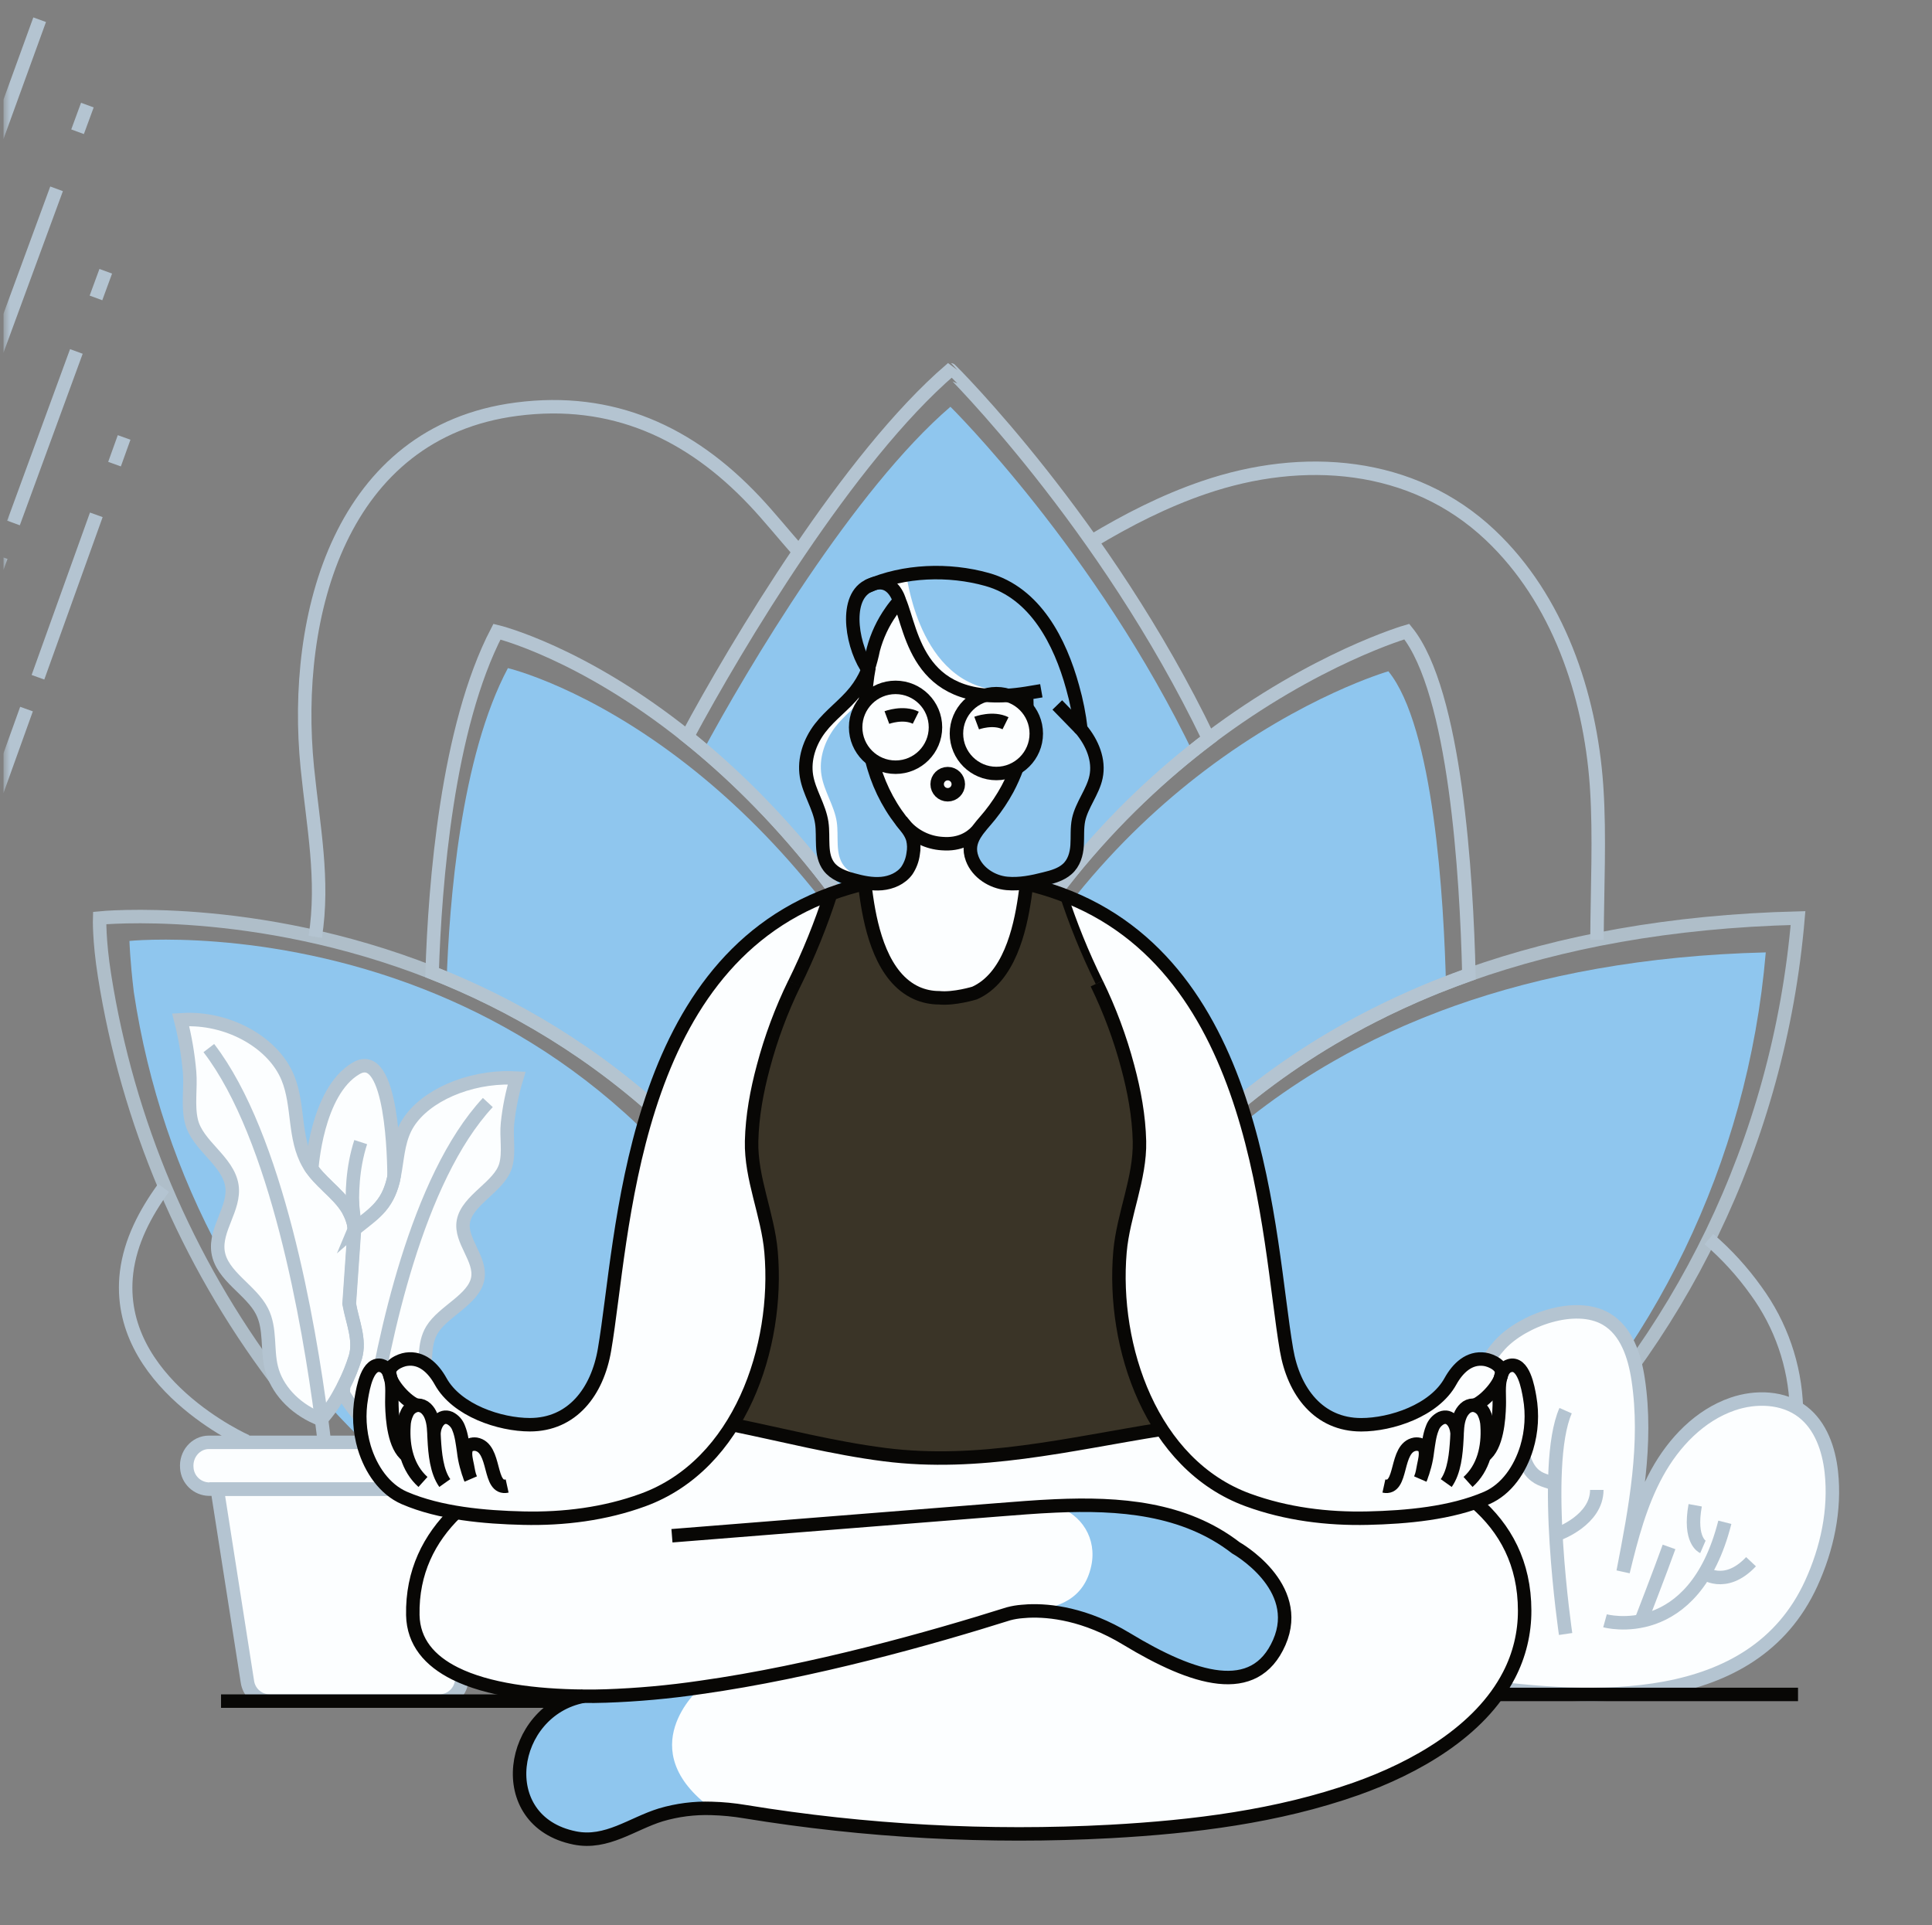 <svg width="287" height="286" viewBox="0 0 287 286" fill="none" xmlns="http://www.w3.org/2000/svg">
<rect x="0" y="0" width="287" height="286" fill="#808080" stroke="none"/>
<g clip-path="url(#clip0_13_1507)">
<mask id="mask0_13_1507" style="mask-type:luminance" maskUnits="userSpaceOnUse" x="0" y="0" width="287" height="286">
<path d="M286.5 0H0.5V286H286.5V0Z" fill="white"/>
</mask>
<g mask="url(#mask0_13_1507)">
<path d="M18.438 64.985L17.013 68.951" stroke="#B4C4D1" stroke-width="2" stroke-miterlimit="10"/>
<path d="M14.308 76.479L5.179 101.888" stroke="#B4C4D1" stroke-width="2" stroke-miterlimit="10" stroke-dasharray="25.64 27.97 27.97 25.64"/>
<path d="M3.938 105.336L-57.938 277.531" stroke="#B4C4D1" stroke-width="2" stroke-miterlimit="10" stroke-dasharray="27.97 27.97 25.64 27.97 27.97 25.64"/>
<path d="M15.709 40.297L14.256 44.258" stroke="#B4C4D1" stroke-width="2" stroke-miterlimit="10"/>
<path d="M11.345 52.209L1.509 79.044" stroke="#B4C4D1" stroke-width="2" stroke-miterlimit="10" stroke-dasharray="27.14 29.61 29.61 27.14"/>
<path d="M0.174 82.688L-66.481 264.566" stroke="#B4C4D1" stroke-width="2" stroke-miterlimit="10" stroke-dasharray="29.61 29.61 27.14 29.61 29.61 27.14"/>
<path d="M12.978 15.613L11.522 19.571" stroke="#B4C4D1" stroke-width="2" stroke-miterlimit="10"/>
<path d="M8.405 28.05L-2.123 56.673" stroke="#B4C4D1" stroke-width="2" stroke-miterlimit="10" stroke-dasharray="28.96 31.6 31.6 28.96"/>
<path d="M5.891 2.928L-3.965 30.061" stroke="#B4C4D1" stroke-width="2" stroke-miterlimit="10" stroke-dasharray="27.41 29.9 29.9 27.41"/>
<path d="M138.964 161.109C138.889 161.275 138.826 161.441 138.755 161.615C133.321 174.82 129.543 190.639 128.662 209.56C113.595 172.655 88.588 154.789 66.328 146.209C66.726 133.876 68.442 112.429 75.449 99.253C75.449 99.253 87.303 102.024 102.224 113.716C113.996 122.937 127.689 137.729 138.964 161.109Z" fill="#8FC6EE"/>
<path d="M141.186 160.91L140.68 160.795C140.751 160.618 140.814 160.449 140.886 160.281C140.986 160.487 141.086 160.704 141.186 160.91Z" fill="#8FC6EE"/>
<path d="M141.186 160.91L140.68 160.795C140.751 160.618 140.814 160.449 140.886 160.281C140.986 160.487 141.086 160.704 141.186 160.91Z" fill="#8FC6EE"/>
<path d="M131.442 245.625C131.299 245.625 131.156 245.625 131.01 245.625C74.791 245.625 28.222 203.011 19.876 147.364C19.304 142.614 19.23 139.779 19.23 139.779C19.23 139.779 39.51 137.723 63.037 146.978C83.895 155.189 107.304 172.283 121.412 207.61V207.636C121.498 207.845 121.584 208.056 121.658 208.276C125.877 218.961 129.231 231.308 131.425 245.556C131.434 245.571 131.442 245.599 131.442 245.625Z" fill="#8FC6EE"/>
<path d="M262.307 141.482C256.933 204.527 205.796 254.023 143.434 254.274C143.471 251.414 144.366 219.051 163.897 189.713C172.633 176.475 184.364 165.482 198.14 157.623C198.532 157.4 198.912 157.186 199.31 156.969C199.79 156.683 200.279 156.437 200.769 156.173C200.894 156.099 201.032 156.033 201.169 155.959C201.647 155.707 202.127 155.453 202.616 155.21C202.871 155.078 203.125 154.949 203.385 154.826C203.912 154.54 204.446 154.292 204.981 154.04C205.516 153.788 205.988 153.562 206.494 153.328C206.557 153.302 206.611 153.273 206.674 153.245C207.055 153.067 207.435 152.899 207.818 152.73C208.296 152.507 208.777 152.298 209.266 152.095C210.696 151.477 212.157 150.885 213.653 150.325L214.168 150.127C214.803 149.884 215.435 149.653 216.078 149.427C229.042 144.831 244.315 141.931 262.307 141.482Z" fill="#8FC6EE"/>
<path d="M177.439 112.238C164.704 121.885 150.352 137.092 140.886 160.286C129.635 136.442 115.967 121.359 104.215 111.952C111.156 99.011 126.88 72.724 141.186 60.426C141.186 60.421 162.828 81.814 177.439 112.238Z" fill="#8FC6EE"/>
<path d="M214.822 146.97C214.19 147.19 213.57 147.419 212.946 147.656L212.44 147.851C210.973 148.4 209.534 148.98 208.15 149.584C207.669 149.787 207.2 149.99 206.72 150.21C206.34 150.376 205.965 150.539 205.593 150.713L205.413 150.796C204.915 151.025 204.418 151.257 203.931 151.494C203.445 151.732 202.882 152 202.367 152.266C202.11 152.384 201.861 152.512 201.612 152.641C201.131 152.881 200.66 153.127 200.182 153.376C200.048 153.45 199.913 153.513 199.79 153.588C199.31 153.845 198.829 154.103 198.36 154.368C197.968 154.577 197.594 154.789 197.216 155.009C183.702 162.716 172.195 173.5 163.628 186.486C144.466 215.264 143.591 247.004 143.557 249.815L143.511 249.732C141.223 234.835 137.708 221.927 133.301 210.756L133.647 209.612L133.043 210.081C133.043 210.081 133.043 210.081 133.043 210.061C133.901 191.134 137.619 175.309 142.925 162.099L143.422 162.211C143.325 162.008 143.228 161.796 143.136 161.596C152.406 138.853 166.483 123.938 178.964 114.474C193.687 103.32 206.245 99.722 206.245 99.722C212.972 108.002 214.502 133.327 214.822 146.97Z" fill="#8FC6EE"/>
<path d="M130.018 212.856V212.824C130.018 212.824 130.018 212.847 130.018 212.856Z" stroke="#B4C4D1" stroke-width="2" stroke-miterlimit="10"/>
<path d="M140.883 160.57C140.806 160.747 140.74 160.924 140.663 161.113C134.943 175.359 130.939 192.424 130.006 212.836C114.099 173.031 87.707 153.748 64.192 144.493C64.612 131.189 66.426 108.054 73.822 93.837C73.822 93.837 86.337 96.826 102.093 109.438C114.519 119.388 128.982 135.344 140.883 160.57Z" stroke="#B4C4D1" stroke-width="2" stroke-miterlimit="10"/>
<path d="M141.212 161.233L140.674 161.112C140.751 160.924 140.817 160.746 140.894 160.569C140.988 160.786 141.094 161.018 141.212 161.233Z" stroke="#B4C4D1" stroke-width="2" stroke-miterlimit="10"/>
<path d="M130.018 212.856V212.824C130.018 212.824 130.018 212.847 130.018 212.856Z" stroke="#B4C4D1" stroke-width="2" stroke-miterlimit="10"/>
<path d="M141.212 161.233L140.674 161.112C140.751 160.924 140.817 160.746 140.894 160.569C140.988 160.786 141.094 161.018 141.212 161.233Z" stroke="#B4C4D1" stroke-width="2" stroke-miterlimit="10"/>
<path opacity="0.9" d="M43.929 208.68C42.891 207.413 41.87 206.106 40.889 204.799C27.67 187.214 18.963 166.657 15.529 144.928C14.685 139.602 14.8 136.376 14.8 136.376C14.8 136.376 37.657 134.06 64.186 144.493C87.698 153.748 114.09 173.024 129.998 212.847V212.876C130.098 213.113 130.198 213.35 130.284 213.596C135.045 225.645 138.826 239.562 141.303 255.638C141.303 255.667 141.303 255.698 141.303 255.727C141.134 255.727 140.977 255.727 140.808 255.727C107.993 255.675 78.077 242.608 55.538 221.238C53.181 219.01 50.893 216.682 48.705 214.277" stroke="#B4C4D1" stroke-width="2" stroke-miterlimit="10"/>
<path d="M130.018 212.856V212.824C130.018 212.824 130.018 212.847 130.018 212.856Z" stroke="#B4C4D1" stroke-width="2" stroke-miterlimit="10"/>
<path opacity="0.9" d="M267.098 136.385C261.415 203.075 207.324 255.433 141.352 255.701C141.392 252.67 142.339 218.439 162.999 187.405C172.239 173.4 184.65 161.771 199.224 153.459C199.636 153.222 200.039 152.996 200.46 152.767C200.969 152.481 201.486 152.195 202.001 151.926C202.136 151.846 202.287 151.778 202.425 151.698C202.934 151.432 203.44 151.163 203.957 150.905C204.226 150.768 204.495 150.619 204.773 150.502C205.327 150.216 205.894 149.93 206.46 149.67C207.026 149.41 207.524 149.164 208.059 148.918L208.25 148.829C208.654 148.64 209.057 148.463 209.469 148.283C209.975 148.045 210.484 147.828 211.002 147.611C212.506 146.956 214.059 146.332 215.641 145.74L216.187 145.531C216.856 145.274 217.529 145.026 218.206 144.788C231.911 139.929 248.067 136.86 267.098 136.385Z" stroke="#B4C4D1" stroke-width="2" stroke-miterlimit="10"/>
<path d="M179.55 109.744C166.077 119.951 150.899 136.039 140.883 160.569C128.982 135.344 114.519 119.385 102.093 109.438C109.432 95.747 126.068 67.939 141.2 54.932C141.212 54.932 164.092 77.563 179.55 109.744Z" stroke="#B4C4D1" stroke-width="2" stroke-miterlimit="10"/>
<path d="M52.675 182.602C52.678 182.582 52.678 182.562 52.675 182.542C52.675 182.522 52.675 182.505 52.675 182.465C52.67 182.433 52.67 182.4 52.675 182.367C52.682 182.437 52.694 182.506 52.712 182.573C52.708 182.58 52.703 182.587 52.697 182.592C52.69 182.597 52.683 182.6 52.675 182.602Z" fill="#FCFEFF"/>
<path d="M52.783 201.61C52.329 203.073 51.749 204.494 51.05 205.857C50.853 206.243 50.656 206.618 50.438 207.001C49.697 208.396 48.785 209.693 47.724 210.862C47.535 210.802 47.349 210.725 47.181 210.654C47.141 210.654 47.112 210.625 47.081 210.616C43.648 209.121 41.075 206.326 40.311 203.18C39.627 200.409 40.239 197.409 38.924 194.803C37.311 191.597 32.935 189.587 32.392 185.966C31.897 182.58 34.946 179.471 34.451 176.153C33.879 172.404 29.271 170.176 28.422 166.512C27.876 164.224 28.362 161.613 28.164 159.265C27.937 156.643 27.493 154.044 26.837 151.494C27.155 151.474 27.47 151.466 27.787 151.457C34.27 151.346 40.657 154.989 42.756 160.109C44.446 164.247 43.586 169.026 45.834 172.907C45.968 173.159 46.12 173.401 46.288 173.631C46.583 174.038 46.901 174.427 47.241 174.798L47.953 175.541C48.07 175.659 48.199 175.767 48.319 175.896C48.439 176.025 48.565 176.136 48.685 176.265C49.803 177.332 50.941 178.413 51.685 179.697C51.751 179.808 51.811 179.924 51.862 180.043C51.931 180.16 51.99 180.283 52.04 180.409C52.103 180.538 52.16 180.671 52.209 180.807C52.269 180.955 52.317 181.113 52.366 181.261C52.437 181.499 52.506 181.728 52.554 181.965C52.554 182.025 52.554 182.074 52.575 182.122C52.595 182.171 52.575 182.162 52.575 182.182C52.579 182.202 52.579 182.223 52.575 182.242C52.575 182.282 52.575 182.311 52.595 182.34V182.36C52.596 182.397 52.603 182.433 52.615 182.468C52.615 182.508 52.615 182.525 52.615 182.546C52.618 182.566 52.618 182.586 52.615 182.606V182.626L51.851 193.674C52.337 196.342 53.556 199.008 52.783 201.61Z" fill="#FCFEFF"/>
<path d="M58.535 174.791C59.029 172.395 59.069 169.881 60.196 167.593C62.295 163.377 68.433 160.317 74.859 160.12H74.977C75.549 160.12 76.155 160.12 76.75 160.151C76.085 162.344 75.631 164.594 75.391 166.872C75.174 168.9 75.677 171.162 75.126 173.118C74.225 176.284 69.423 178.206 68.834 181.444C68.319 184.304 71.496 186.998 70.973 189.918C70.401 193.044 65.853 194.78 64.172 197.549C62.816 199.796 63.448 202.379 62.742 204.767C61.921 207.487 59.23 209.915 55.655 211.191C55.429 211.271 55.22 211.348 54.991 211.417C54.871 211.448 54.734 211.497 54.614 211.528C54.574 211.497 54.536 211.457 54.485 211.417C53.341 210.436 52.048 208.783 50.978 207.012L51.059 205.885C51.758 204.522 52.337 203.101 52.792 201.638C53.564 199.036 52.346 196.37 51.899 193.699L52.663 182.651L52.9 182.453C52.987 182.389 53.069 182.32 53.146 182.245C54.325 181.295 55.592 180.386 56.504 179.305C57.631 177.978 58.157 176.525 58.506 175.015" fill="#FCFEFF"/>
<path d="M58.506 174.952C58.506 174.9 58.523 174.852 58.535 174.792L58.506 174.952Z" fill="#FCFEFF"/>
<path d="M58.535 174.783C58.535 174.843 58.515 174.891 58.506 174.943C58.169 176.467 57.648 177.92 56.504 179.233C55.592 180.314 54.325 181.235 53.147 182.173C53.07 182.249 52.988 182.318 52.901 182.382L52.663 182.59C52.668 182.578 52.668 182.563 52.663 182.55C52.663 182.51 52.643 182.482 52.635 182.453C52.63 182.421 52.63 182.388 52.635 182.356V182.336C52.635 182.307 52.635 182.279 52.615 182.239C52.619 182.219 52.619 182.199 52.615 182.179C52.619 182.169 52.621 182.159 52.621 182.149C52.621 182.138 52.619 182.128 52.615 182.119C52.607 182.066 52.597 182.013 52.583 181.961C52.535 181.724 52.466 181.495 52.394 181.258C52.346 181.109 52.297 180.952 52.237 180.803C52.188 180.667 52.132 180.535 52.068 180.405C52.025 180.276 51.966 180.153 51.891 180.039C51.839 179.92 51.78 179.805 51.714 179.693C50.97 178.418 49.832 177.337 48.714 176.261C48.593 176.133 48.465 176.004 48.347 175.892C48.23 175.781 48.099 175.655 47.981 175.538L47.269 174.794C46.93 174.424 46.612 174.034 46.317 173.627C46.317 173.627 47.012 162.187 52.861 158.729C58.358 155.438 58.535 172.852 58.535 174.783Z" fill="#FCFEFF"/>
<path d="M58.506 174.952C58.506 174.9 58.523 174.852 58.535 174.792L58.506 174.952Z" fill="#FCFEFF"/>
<path d="M52.663 182.563V182.614C52.667 182.594 52.667 182.574 52.663 182.554C52.663 182.534 52.663 182.517 52.663 182.477C52.658 182.445 52.658 182.412 52.663 182.38C52.659 182.441 52.659 182.502 52.663 182.563Z" fill="#FCFEFF"/>
<path d="M72.466 163.784C61.921 175.133 56.962 199.057 55.034 211.409C54.877 212.45 54.734 213.411 54.611 214.269" fill="#FCFEFF"/>
<path d="M73.43 221.218L68.568 249.841C68.452 250.624 68.063 251.341 67.469 251.864C66.876 252.388 66.116 252.684 65.325 252.701H39.996C39.196 252.684 38.429 252.381 37.833 251.846C37.237 251.313 36.852 250.583 36.747 249.789L32.272 221.212L73.43 221.218Z" fill="#FCFEFF"/>
<path d="M78.049 218.024C78.004 218.872 77.641 219.672 77.033 220.264C76.424 220.856 75.614 221.197 74.765 221.218H31.03C30.189 221.198 29.387 220.864 28.78 220.282C28.172 219.699 27.805 218.911 27.75 218.072C27.564 216.03 29.085 214.265 31.03 214.265H74.765C76.687 214.268 78.203 216.002 78.049 218.024Z" fill="#FCFEFF"/>
<path d="M52.694 182.622C52.694 182.558 52.683 182.494 52.663 182.433L52.694 182.622Z" fill="#FCFEFF"/>
<path d="M31.021 155.696C41.143 168.852 45.894 196.56 47.767 210.868C47.927 212.109 48.07 213.245 48.181 214.263" fill="#FCFEFF"/>
<path d="M53.584 169.664C52.317 173.565 52.257 177.506 52.406 180C52.448 180.806 52.534 181.609 52.663 182.405" fill="#FCFEFF"/>
<path d="M52.675 182.602C52.678 182.582 52.678 182.562 52.675 182.542C52.675 182.522 52.675 182.505 52.675 182.465C52.67 182.433 52.67 182.4 52.675 182.367C52.682 182.437 52.694 182.506 52.712 182.573C52.708 182.58 52.703 182.587 52.697 182.592C52.69 182.597 52.683 182.6 52.675 182.602Z" stroke="#B4C4D1" stroke-width="2" stroke-miterlimit="10"/>
<path d="M52.783 201.61C52.329 203.073 51.749 204.494 51.05 205.857C50.853 206.243 50.656 206.618 50.438 207.001C49.697 208.396 48.785 209.693 47.724 210.862C47.535 210.802 47.349 210.725 47.181 210.654C47.141 210.654 47.112 210.625 47.081 210.616C43.648 209.121 41.075 206.326 40.311 203.18C39.627 200.409 40.239 197.409 38.924 194.803C37.311 191.597 32.935 189.587 32.392 185.966C31.897 182.58 34.946 179.471 34.451 176.153C33.879 172.404 29.271 170.176 28.422 166.512C27.876 164.224 28.362 161.613 28.164 159.265C27.937 156.643 27.493 154.044 26.837 151.494C27.155 151.474 27.47 151.466 27.787 151.457C34.27 151.346 40.657 154.989 42.756 160.109C44.446 164.247 43.586 169.026 45.834 172.907C45.968 173.159 46.12 173.401 46.288 173.631C46.583 174.038 46.901 174.427 47.241 174.798L47.953 175.541C48.07 175.659 48.199 175.767 48.319 175.896C48.439 176.025 48.565 176.136 48.685 176.265C49.803 177.332 50.941 178.413 51.685 179.697C51.751 179.808 51.811 179.924 51.862 180.043C51.931 180.16 51.99 180.283 52.04 180.409C52.103 180.538 52.16 180.671 52.209 180.807C52.269 180.955 52.317 181.113 52.366 181.261C52.437 181.499 52.506 181.728 52.554 181.965C52.554 182.025 52.554 182.074 52.575 182.122C52.595 182.171 52.575 182.162 52.575 182.182C52.579 182.202 52.579 182.223 52.575 182.242C52.575 182.282 52.575 182.311 52.595 182.34V182.36C52.596 182.397 52.603 182.433 52.615 182.468C52.615 182.508 52.615 182.525 52.615 182.546C52.618 182.566 52.618 182.586 52.615 182.606V182.626L51.851 193.674C52.337 196.342 53.556 199.008 52.783 201.61Z" stroke="#B4C4D1" stroke-width="2" stroke-miterlimit="10"/>
<path d="M58.535 174.791C59.029 172.395 59.069 169.881 60.196 167.593C62.295 163.377 68.433 160.317 74.859 160.12H74.977C75.549 160.12 76.155 160.12 76.75 160.151C76.085 162.344 75.631 164.594 75.391 166.872C75.174 168.9 75.677 171.162 75.126 173.118C74.225 176.284 69.423 178.206 68.834 181.444C68.319 184.304 71.496 186.998 70.973 189.918C70.401 193.044 65.853 194.78 64.172 197.549C62.816 199.796 63.448 202.379 62.742 204.767C61.921 207.487 59.23 209.915 55.655 211.191C55.429 211.271 55.22 211.348 54.991 211.417C54.871 211.448 54.734 211.497 54.614 211.528C54.574 211.497 54.536 211.457 54.485 211.417C53.341 210.436 52.048 208.783 50.978 207.012L51.059 205.885C51.758 204.522 52.337 203.101 52.792 201.638C53.564 199.036 52.346 196.37 51.899 193.699L52.663 182.651L52.9 182.453C52.987 182.389 53.069 182.32 53.146 182.245C54.325 181.295 55.592 180.386 56.504 179.305C57.631 177.978 58.157 176.525 58.506 175.015" stroke="#B4C4D1" stroke-width="2" stroke-miterlimit="10"/>
<path d="M58.506 174.952C58.506 174.9 58.523 174.852 58.535 174.792" stroke="#B4C4D1" stroke-width="2" stroke-miterlimit="10"/>
<path d="M58.535 174.783C58.535 174.843 58.515 174.891 58.506 174.943C58.169 176.467 57.648 177.92 56.504 179.233C55.592 180.314 54.325 181.235 53.147 182.173C53.07 182.249 52.988 182.318 52.901 182.382L52.663 182.59C52.668 182.578 52.668 182.563 52.663 182.55C52.663 182.51 52.643 182.482 52.635 182.453C52.63 182.421 52.63 182.388 52.635 182.356V182.336C52.635 182.307 52.635 182.279 52.615 182.239C52.619 182.219 52.619 182.199 52.615 182.179C52.619 182.169 52.621 182.159 52.621 182.149C52.621 182.138 52.619 182.128 52.615 182.119C52.607 182.066 52.597 182.013 52.583 181.961C52.535 181.724 52.466 181.495 52.394 181.258C52.346 181.109 52.297 180.952 52.237 180.803C52.188 180.667 52.132 180.535 52.068 180.405C52.025 180.276 51.966 180.153 51.891 180.039C51.839 179.92 51.78 179.805 51.714 179.693C50.97 178.418 49.832 177.337 48.714 176.261C48.593 176.133 48.465 176.004 48.347 175.892C48.23 175.781 48.099 175.655 47.981 175.538L47.269 174.794C46.93 174.424 46.612 174.034 46.317 173.627C46.317 173.627 47.012 162.187 52.861 158.729C58.358 155.438 58.535 172.852 58.535 174.783Z" stroke="#B4C4D1" stroke-width="2" stroke-miterlimit="10"/>
<path d="M58.506 174.952C58.506 174.9 58.523 174.852 58.535 174.792" stroke="#B4C4D1" stroke-width="2" stroke-miterlimit="10"/>
<path d="M52.663 182.563V182.614C52.667 182.594 52.667 182.574 52.663 182.554C52.663 182.534 52.663 182.517 52.663 182.477C52.658 182.445 52.658 182.412 52.663 182.38C52.659 182.441 52.659 182.502 52.663 182.563Z" stroke="#B4C4D1" stroke-width="2" stroke-miterlimit="10"/>
<path d="M72.466 163.784C61.921 175.133 56.962 199.057 55.034 211.409C54.877 212.45 54.734 213.411 54.611 214.269" stroke="#B4C4D1" stroke-width="2" stroke-miterlimit="10"/>
<path d="M73.43 221.218L68.568 249.841C68.452 250.624 68.063 251.341 67.469 251.864C66.876 252.388 66.116 252.684 65.325 252.701H39.996C39.196 252.684 38.429 252.381 37.833 251.846C37.237 251.313 36.852 250.583 36.747 249.789L32.272 221.212L73.43 221.218Z" stroke="#B4C4D1" stroke-width="2" stroke-miterlimit="10"/>
<path d="M78.049 218.024C78.004 218.872 77.641 219.672 77.033 220.264C76.424 220.856 75.614 221.197 74.765 221.218H31.03C30.189 221.198 29.387 220.864 28.78 220.282C28.172 219.699 27.805 218.911 27.75 218.072C27.564 216.03 29.085 214.265 31.03 214.265H74.765C76.687 214.268 78.203 216.002 78.049 218.024Z" stroke="#B4C4D1" stroke-width="2" stroke-miterlimit="10"/>
<path d="M52.694 182.622C52.694 182.558 52.683 182.494 52.663 182.433L52.694 182.622Z" stroke="#B4C4D1" stroke-width="2" stroke-miterlimit="10"/>
<path d="M31.021 155.696C41.143 168.852 45.894 196.56 47.767 210.868C47.927 212.109 48.07 213.245 48.181 214.263" stroke="#B4C4D1" stroke-width="2" stroke-miterlimit="10"/>
<path d="M53.584 169.664C52.317 173.565 52.257 177.506 52.406 180C52.448 180.806 52.534 181.609 52.663 182.405" stroke="#B4C4D1" stroke-width="2" stroke-miterlimit="10"/>
<path d="M218.206 144.787C217.527 145.025 216.854 145.273 216.187 145.531L215.64 145.74C214.059 146.332 212.494 146.955 211.001 147.61C210.484 147.827 209.975 148.045 209.468 148.282C209.057 148.462 208.653 148.64 208.25 148.828L208.058 148.917C207.524 149.163 206.986 149.412 206.46 149.669C205.933 149.927 205.316 150.213 204.772 150.501C204.486 150.63 204.226 150.767 203.957 150.905C203.44 151.162 202.933 151.431 202.424 151.697C202.281 151.777 202.138 151.846 202.001 151.926C201.486 152.212 200.968 152.481 200.459 152.767C200.039 152.995 199.636 153.221 199.224 153.459C184.65 161.77 172.239 173.4 162.999 187.404C142.338 218.438 141.392 252.669 141.352 255.701L141.306 255.609C138.832 239.545 135.048 225.625 130.295 213.567L130.667 212.34L130.018 212.844C130.018 212.844 130.018 212.844 130.018 212.824C130.947 192.412 134.943 175.358 140.674 161.101L141.212 161.221C141.106 161.001 141 160.775 140.894 160.557C150.904 136.027 166.088 119.945 179.561 109.732C195.44 97.72 208.982 93.825 208.982 93.825C216.212 102.765 217.86 130.078 218.206 144.787Z" stroke="#B4C4D1" stroke-width="2" stroke-miterlimit="10"/>
<path d="M219.17 250.382C217.062 249.959 214.991 249.455 212.972 248.863C204.678 246.441 195.031 242.299 191.734 233.597C190.907 231.349 190.646 228.931 190.974 226.558C191.303 224.186 192.211 221.93 193.618 219.991C195.113 217.924 197.211 216.371 199.624 215.544C204.873 213.848 210.678 216.491 214.571 220.406C218.463 224.322 220.969 229.349 224.009 233.945C221.255 227.771 218.455 221.421 218.074 214.669C217.788 209.407 219.218 203.704 222.839 199.748C226.177 196.111 233.993 193.259 238.586 195.933C241.621 197.698 242.828 201.45 243.351 204.919C244.781 214.412 242.945 224.058 241.117 233.482C242.344 228.443 243.663 223.358 246.159 218.813C248.656 214.269 252.492 210.25 257.396 208.569C260.828 207.39 264.912 207.519 267.793 209.736C270.478 211.806 271.676 215.301 272.045 218.67C272.663 224.319 271.333 230.05 269.045 235.258C260.508 254.66 236.842 253.925 219.17 250.382Z" fill="#FCFEFF"/>
<path d="M238.426 240.775C238.426 240.775 251.582 244.43 256.226 226.143L238.426 240.775Z" fill="#FCFEFF"/>
<path d="M232.572 209.561C228.914 217.855 232.572 242.737 232.572 242.737V209.561Z" fill="#FCFEFF"/>
<path d="M220.38 240.211C219.83 240.117 214.554 239.379 210.055 237.311C206.571 235.71 203.551 233.307 203.551 229.801" fill="#FCFEFF"/>
<path d="M211.113 229.801C211.113 229.801 205.965 235.807 210.055 237.311L211.113 229.801Z" fill="#FCFEFF"/>
<path d="M207.698 242.768C208.43 241.75 212.237 243.792 214.722 238.99L207.698 242.768Z" fill="#FCFEFF"/>
<path d="M230.947 220.534C229.646 219.559 226.231 220.534 225.745 212.729L230.947 220.534Z" fill="#FCFEFF"/>
<path d="M231.513 227.85C231.513 227.85 237.205 225.797 237.205 221.338L231.513 227.85Z" fill="#FCFEFF"/>
<path d="M243.749 240.881C243.749 240.881 246.717 233.216 247.936 229.801L243.749 240.881Z" fill="#FCFEFF"/>
<path d="M252.966 233.556C252.966 233.556 256.227 236.13 260.116 231.997L252.966 233.556Z" fill="#FCFEFF"/>
<path d="M252.966 229.801C252.966 229.801 250.861 228.889 251.822 223.615L252.966 229.801Z" fill="#FCFEFF"/>
<path d="M219.17 250.382C217.039 250.096 214.991 249.455 212.972 248.863C204.678 246.441 195.031 242.299 191.734 233.597C190.907 231.349 190.646 228.931 190.974 226.558C191.303 224.186 192.211 221.93 193.618 219.991C195.113 217.924 197.211 216.371 199.624 215.544C204.873 213.848 210.678 216.491 214.571 220.406C218.463 224.322 220.969 229.349 224.009 233.945C221.255 227.771 218.455 221.421 218.074 214.669C217.788 209.407 219.218 203.704 222.839 199.748C226.177 196.111 233.993 193.259 238.586 195.933C241.621 197.698 242.828 201.45 243.351 204.919C244.781 214.412 242.945 224.058 241.117 233.482C242.344 228.443 243.663 223.358 246.159 218.813C248.656 214.269 252.492 210.25 257.396 208.569C260.828 207.39 264.912 207.519 267.793 209.736C270.478 211.806 271.676 215.301 272.045 218.67C272.663 224.319 271.416 230.087 269.045 235.258C260.371 254.148 236.518 252.721 219.17 250.382Z" stroke="#B4C4D1" stroke-width="2" stroke-miterlimit="10"/>
<path d="M238.426 240.775C238.426 240.775 251.582 244.43 256.226 226.143" stroke="#B4C4D1" stroke-width="2" stroke-miterlimit="10"/>
<path d="M232.572 209.561C228.914 217.855 232.572 242.737 232.572 242.737" stroke="#B4C4D1" stroke-width="2" stroke-miterlimit="10"/>
<path d="M220.38 240.211C219.83 240.117 214.554 239.379 210.055 237.311C206.571 235.71 203.551 233.307 203.551 229.801" stroke="#B4C4D1" stroke-width="2" stroke-miterlimit="10"/>
<path d="M211.113 229.801C211.113 229.801 205.965 235.807 210.055 237.311" stroke="#B4C4D1" stroke-width="2" stroke-miterlimit="10"/>
<path d="M207.698 242.768C208.43 241.75 212.237 243.792 214.722 238.99" stroke="#B4C4D1" stroke-width="2" stroke-miterlimit="10"/>
<path d="M230.947 220.534C229.646 219.559 226.231 220.534 225.745 212.729" stroke="#B4C4D1" stroke-width="2" stroke-miterlimit="10"/>
<path d="M231.513 227.85C231.513 227.85 237.205 225.797 237.205 221.338" stroke="#B4C4D1" stroke-width="2" stroke-miterlimit="10"/>
<path d="M243.749 240.881C243.749 240.881 246.717 233.216 247.936 229.801" stroke="#B4C4D1" stroke-width="2" stroke-miterlimit="10"/>
<path d="M252.966 233.556C252.966 233.556 256.227 236.13 260.116 231.997" stroke="#B4C4D1" stroke-width="2" stroke-miterlimit="10"/>
<path d="M252.966 229.801C252.966 229.801 250.861 228.889 251.822 223.615" stroke="#B4C4D1" stroke-width="2" stroke-miterlimit="10"/>
<path d="M226.795 215.05C227.523 212.634 227.671 210.08 227.229 207.597C226.992 206.167 226.32 202.271 224.241 202.875C223.637 203.043 223.28 203.558 223.054 204.142C223.32 202.855 221.458 202.042 220.548 201.925C218.243 201.599 216.559 203.221 215.46 205.2C213.055 209.547 206.66 211.646 202.204 211.655C195.938 211.655 192.194 206.793 191.119 200.501C188.259 183.861 187.495 143.779 157.52 132.79C155.873 132.181 154.19 131.675 152.48 131.275V131.323C152.46 131.323 152.44 131.323 152.42 131.255C152.407 131.216 152.398 131.177 152.392 131.137C153.339 130.997 154.278 130.801 155.203 130.551C156.401 130.245 157.637 129.887 158.509 129.121C159.559 128.212 159.913 126.876 160.002 125.597C160.002 125.4 160.022 125.191 160.022 124.994C160.032 124.833 160.032 124.672 160.022 124.511C160.022 124.282 160.022 124.053 160.022 123.816C160.022 123.638 160.022 123.45 160.022 123.272L161.481 118.616C162.016 117.575 162.548 116.531 162.782 115.422C162.88 114.975 162.923 114.518 162.911 114.06C162.911 113.963 162.911 113.863 162.911 113.754C162.802 111.824 161.861 109.913 160.546 108.32C160.305 106.208 159.891 104.119 159.307 102.074C157.465 95.382 153.785 88.106 146.597 86.087C141.289 84.602 135.103 84.691 129.886 86.681C129.882 86.683 129.877 86.684 129.872 86.684C129.867 86.684 129.862 86.683 129.858 86.681C129.518 86.782 129.191 86.918 128.88 87.088C127.178 88.008 126.592 90.116 126.683 92.433C126.683 92.562 126.692 92.691 126.712 92.819C126.712 92.988 126.732 93.165 126.76 93.334C127.018 95.602 127.87 97.936 128.94 99.443C128.891 99.56 128.84 99.669 128.8 99.789C128.348 100.827 127.762 101.802 127.058 102.689C125.485 104.691 123.357 106.152 121.821 108.154C120.285 110.156 119.387 112.765 119.793 115.27C120.188 117.695 121.712 119.815 122.059 122.228C122.385 124.436 121.773 126.962 123.12 128.735C123.949 129.813 125.325 130.308 126.643 130.683C127.215 130.843 127.787 130.969 128.359 131.1C128.288 131.306 128.268 131.317 128.228 131.326C126.586 131.712 124.97 132.198 123.388 132.782L123.151 132.87C93.421 143.993 92.641 183.899 89.798 200.487C88.731 206.779 84.979 211.641 78.712 211.641C74.257 211.641 67.862 209.533 65.456 205.186C64.347 203.206 62.676 201.585 60.368 201.911C59.467 202.04 57.706 202.792 57.874 204.019C57.87 204.064 57.87 204.11 57.874 204.156V204.205C57.874 204.205 57.874 204.236 57.874 204.245V204.276C57.657 203.641 57.302 203.078 56.656 202.889C54.577 202.286 53.905 206.175 53.667 207.611C53.225 210.095 53.374 212.648 54.102 215.064C55.063 218.261 57.071 221.253 60.051 222.549C62.511 223.558 65.082 224.274 67.71 224.682C63.752 228.535 61.186 233.534 61.306 239.929C61.395 243.933 63.812 246.73 67.581 248.6C72.412 251.014 79.462 251.915 86.629 251.984H86.669C85.853 252.138 85.056 252.381 84.292 252.707C83.412 253.074 82.585 253.555 81.83 254.137C81.561 254.347 81.303 254.564 81.058 254.789C80.928 254.902 80.805 255.021 80.689 255.147C80.454 255.384 80.225 255.633 80.008 255.891C79.586 256.398 79.204 256.938 78.864 257.504C78.695 257.79 78.538 258.076 78.401 258.362C78.263 258.648 78.132 258.968 78.012 259.262C77.827 259.715 77.678 260.182 77.568 260.658C77.488 260.967 77.42 261.273 77.36 261.59C76.845 264.639 77.548 267.788 79.705 270.053C80.098 270.462 80.526 270.836 80.983 271.171C81.221 271.34 81.469 271.5 81.724 271.658C82.263 271.975 82.83 272.243 83.417 272.458C84.062 272.699 84.725 272.89 85.399 273.031C90.141 273.989 93.91 270.911 98.189 269.598C100.629 268.877 103.168 268.553 105.711 268.638C107.368 268.688 109.02 268.851 110.656 269.127C128.61 272.064 146.829 273.053 164.996 272.078C177.271 271.403 189.792 269.862 201.444 265.752C210.212 262.657 219.862 257.22 224.181 248.821C225.713 245.863 226.505 242.579 226.489 239.248C226.489 232.25 223.629 227.033 219.173 223.184C219.745 222.975 220.3 222.766 220.846 222.529C223.826 221.239 225.834 218.247 226.795 215.05Z" fill="#FCFEFF"/>
<path d="M105.702 268.648C103.158 268.561 100.616 268.884 98.174 269.606C93.899 270.919 90.126 273.999 85.382 273.038C73.029 270.547 75.606 254.079 86.677 251.98H86.694C87.755 251.957 88.817 251.948 89.869 251.948H89.938C95.037 251.948 100.005 252.083 104.083 250.676C103.688 251.025 93.758 259.839 105.702 268.648Z" fill="#8FC6EE"/>
<path d="M157.514 132.755C157.514 132.755 157.514 132.778 157.514 132.787C158.989 137.35 160.792 141.801 162.91 146.103L162.936 146.152" stroke="#080705" stroke-width="2" stroke-miterlimit="10"/>
<path d="M172.354 212.329C158.575 214.526 145.21 217.892 131.153 216.102C123.54 215.121 116.075 213.17 108.559 211.646C113.241 204.112 115.054 194.411 114.322 185.969C113.847 180.423 111.302 175.058 111.431 169.535C111.519 165.794 112.211 162.07 113.172 158.467C114.303 154.222 115.84 150.097 117.76 146.146C117.76 146.129 117.78 146.117 117.788 146.097C119.909 141.798 121.715 137.35 123.194 132.79C124.836 132.178 126.515 131.672 128.222 131.274L128.508 133.342C129.211 138.204 130.864 145.222 135.944 147.519C136.996 147.98 138.132 148.219 139.281 148.22C141.546 148.448 144.578 147.519 144.578 147.519C149.654 145.231 151.299 138.212 152.014 133.342L152.3 131.274C154.006 131.669 155.685 132.171 157.328 132.778C158.806 137.341 160.613 141.79 162.733 146.092C162.744 146.106 162.751 146.123 162.753 146.14C164.669 150.089 166.202 154.213 167.329 158.455C168.35 162.062 168.936 165.778 169.074 169.524C169.203 175.046 166.669 180.412 166.182 185.957C165.404 194.669 167.355 204.707 172.354 212.329Z" fill="#3A3427"/>
<path d="M219.164 223.177C223.62 227.027 226.48 232.243 226.488 239.253C226.501 242.582 225.709 245.864 224.177 248.82C219.864 257.211 210.215 262.64 201.432 265.743C189.777 269.852 177.262 271.391 164.981 272.069C146.819 273.048 128.605 272.061 110.655 269.126C109.015 268.851 107.358 268.691 105.696 268.646C103.153 268.56 100.612 268.883 98.171 269.604C93.896 270.916 90.123 273.997 85.379 273.036C73.026 270.545 75.603 254.077 86.674 251.977" stroke="#080705" stroke-width="2" stroke-miterlimit="10"/>
<path d="M190.041 243.993C186.38 252.37 177.319 249.501 167.364 243.475C161.189 239.734 155.924 239.2 152.812 239.325C157.196 238.934 161.032 237.581 162.107 232.624C162.979 228.592 160.708 224.902 156.782 223.713C166.22 223.298 175.912 223.999 183.597 229.945C183.597 229.945 193.71 235.61 190.041 243.993Z" fill="#8FC6EE"/>
<path d="M135.655 126.698C135.537 127.589 135.219 128.441 134.725 129.192C133.933 130.282 132.635 130.894 131.31 131.082C130.49 130.968 129.678 130.796 128.882 130.568C127.558 130.19 126.191 129.695 125.359 128.617C124.003 126.835 124.627 124.31 124.301 122.105C123.943 119.697 122.419 117.569 122.033 115.155C121.618 112.65 122.519 110.047 124.052 108.036C125.379 106.32 127.132 104.988 128.588 103.395C128.588 103.601 128.568 103.821 128.556 104.038C128.03 104.647 127.633 105.356 127.39 106.123C127.147 106.89 127.063 107.699 127.144 108.5C127.224 109.301 127.467 110.077 127.857 110.78C128.248 111.484 128.777 112.101 129.414 112.592C129.969 114.958 131.385 120.094 134.92 123.143C135.222 123.561 135.453 124.027 135.6 124.522C135.773 125.235 135.791 125.977 135.655 126.698Z" fill="#8FC6EE"/>
<path d="M162.808 115.298C162.345 117.503 160.68 119.434 160.214 121.642C159.956 122.9 160.077 124.196 159.996 125.474C159.956 126.301 159.751 127.112 159.393 127.859C159.164 128.289 158.863 128.676 158.504 129.003C157.631 129.767 156.393 130.133 155.197 130.433C153.364 130.9 151.454 131.291 149.555 131.117C147.387 130.908 145.199 129.533 144.407 127.445C143.783 125.812 144.278 124.533 145.11 123.355V123.335C146.019 122.651 146.852 121.871 147.595 121.01C151.027 112.45 152.595 114.852 153.009 112.069C154.582 111 153.396 109.061 153.396 107.021C153.396 105.566 153.31 104.796 152.449 103.767L154.236 103.349C153.504 102.477 153.99 102.777 152.861 102.443L152.449 102.488C151.834 102.586 153.038 102.222 152.3 102.345C137.943 104.728 135.195 88.409 134.708 85.866C134.274 86.329 132.663 86.052 132.317 86.567C132.169 86.787 133.747 89.461 133.616 89.687C133.579 89.518 133.547 89.372 133.527 89.252C133.1 89.709 132.71 90.198 132.36 90.717C131.203 92.37 130.333 94.207 129.786 96.151C129.766 96.208 129.755 96.276 129.735 96.337C129.531 97.344 129.27 98.338 128.954 99.317C127.667 97.506 126.666 94.478 126.666 91.812C126.666 89.704 127.289 87.808 128.871 86.95C128.916 86.924 128.963 86.901 129.011 86.881C129.282 86.746 129.563 86.633 129.852 86.544C129.852 86.544 129.872 86.544 129.884 86.544C135.1 84.542 141.295 84.456 146.592 85.94C153.787 87.96 157.46 95.247 159.313 101.936C159.893 103.982 160.307 106.071 160.551 108.183C162.264 110.248 163.323 112.813 162.808 115.298Z" fill="#8FC6EE"/>
<path d="M99.819 228.142L114.505 226.972C125.718 226.082 136.933 225.191 148.15 224.298C150.956 224.081 153.87 223.835 156.779 223.709C166.217 223.295 175.909 223.995 183.594 229.941C183.594 229.941 193.707 235.607 190.037 243.989C186.368 252.372 177.316 249.498 167.361 243.472C161.186 239.731 155.921 239.196 152.809 239.322H152.777C152.44 239.339 152.117 239.362 151.836 239.393C151.16 239.444 150.49 239.557 149.834 239.731C138.412 243.329 120.725 248.328 104.106 250.668C99.413 251.359 94.686 251.787 89.946 251.949H89.877C88.799 251.989 87.738 251.997 86.686 251.98H86.648C79.473 251.917 72.426 251.014 67.592 248.603C63.823 246.724 61.409 243.935 61.323 239.928C61.206 233.525 63.766 228.528 67.735 224.67" stroke="#080705" stroke-width="2" stroke-miterlimit="10"/>
<path d="M219.124 208.743C221.037 207.859 223.282 204.993 223.022 203.838" stroke="#080705" stroke-width="2" stroke-miterlimit="10"/>
<path d="M205.579 220.755C208.465 221.392 207.141 215.057 210.209 214.54C210.209 214.54 211.451 214.348 211.7 215.398C211.871 216.116 211.639 216.994 211.499 217.686C211.371 218.324 211.271 219.116 210.999 219.688C211.252 219.048 211.466 218.392 211.639 217.726C211.826 217.027 211.96 216.314 212.04 215.595C212.214 214.451 212.34 213.218 212.769 212.163C212.999 211.508 213.475 210.969 214.096 210.659C215.452 210.087 216.316 211.517 216.433 212.758C216.451 212.896 216.457 213.036 216.45 213.176C216.45 213.364 216.433 213.542 216.419 213.719C216.287 215.89 216.055 218.61 214.84 220.311C216.055 218.595 216.304 215.967 216.416 213.788C216.473 212.621 216.461 211.414 216.89 210.356C217.051 209.93 217.306 209.546 217.634 209.232C217.954 208.927 218.376 208.754 218.818 208.745C219.157 208.776 219.482 208.893 219.762 209.085C220.043 209.278 220.269 209.539 220.42 209.844C220.735 210.478 220.905 211.174 220.917 211.883C221.103 214.989 220.377 218.083 218.08 220.151" stroke="#080705" stroke-width="2" stroke-miterlimit="10"/>
<path d="M162.917 146.1C164.85 150.064 166.393 154.207 167.524 158.47C168.491 162.073 169.18 165.791 169.269 169.532C169.397 175.058 166.858 180.423 166.374 185.971C165.156 200.034 170.996 217.572 185.388 222.828C191.059 224.902 197.171 225.671 203.191 225.528C208.911 225.394 215.552 224.816 220.846 222.531C223.826 221.238 225.834 218.241 226.8 215.049C227.524 212.632 227.673 210.079 227.238 207.593C226.992 206.163 226.326 202.271 224.241 202.874C223.548 203.069 223.185 203.715 222.971 204.404C222.542 205.834 222.765 207.339 222.716 208.809C222.662 210.868 222.362 214.889 220.474 216.265" stroke="#080705" stroke-width="2" stroke-miterlimit="10"/>
<path d="M128.436 131.274L128.722 133.342C129.431 138.204 131.079 145.219 136.158 147.516C137.207 147.981 138.342 148.222 139.49 148.222C141.761 148.451 144.787 147.516 144.787 147.516C149.863 145.228 151.511 138.212 152.223 133.342L152.509 131.274" stroke="#080705" stroke-width="2" stroke-miterlimit="10"/>
<path d="M123.405 132.755C123.405 132.755 123.405 132.778 123.405 132.787C121.931 137.351 120.126 141.801 118.006 146.103L117.983 146.152" stroke="#080705" stroke-width="2" stroke-miterlimit="10"/>
<path d="M57.949 204.404L57.903 204.256C57.893 204.236 57.887 204.215 57.886 204.193C57.886 204.193 57.886 204.179 57.886 204.17C57.58 202.866 59.441 202.048 60.368 201.922C62.656 201.593 64.352 203.218 65.453 205.2C67.856 209.544 74.253 211.643 78.709 211.649C84.978 211.649 88.734 206.787 89.803 200.495C92.646 183.853 93.424 143.772 123.4 132.782C125.046 132.177 126.728 131.674 128.436 131.274L128.891 131.171" stroke="#080705" stroke-width="2" stroke-miterlimit="10"/>
<path d="M152.04 131.191C152.188 131.214 152.326 131.254 152.48 131.286C154.187 131.684 155.868 132.185 157.514 132.787C187.489 143.778 188.267 183.858 191.11 200.501C192.18 206.793 195.935 211.655 202.207 211.655C206.66 211.655 213.058 209.55 215.46 205.205C216.561 203.223 218.243 201.599 220.545 201.928C221.518 202.062 223.562 202.974 222.965 204.41" stroke="#080705" stroke-width="2" stroke-miterlimit="10"/>
<path d="M61.792 208.743C59.879 207.859 57.634 204.993 57.894 203.838" stroke="#080705" stroke-width="2" stroke-miterlimit="10"/>
<path d="M75.337 220.755C72.449 221.392 73.773 215.057 70.704 214.54C70.704 214.54 69.463 214.348 69.214 215.398C69.045 216.116 69.274 216.994 69.417 217.686C69.546 218.324 69.646 219.116 69.915 219.688C69.662 219.047 69.449 218.392 69.277 217.726C69.089 217.027 68.955 216.315 68.876 215.595C68.702 214.451 68.573 213.218 68.144 212.163C67.916 211.508 67.441 210.968 66.82 210.659C65.465 210.087 64.601 211.517 64.481 212.758C64.465 212.896 64.46 213.036 64.466 213.176C64.466 213.364 64.481 213.542 64.498 213.719C64.626 215.89 64.861 218.61 66.074 220.311C64.861 218.595 64.609 215.967 64.501 213.788C64.441 212.621 64.455 211.414 64.023 210.356C63.864 209.93 63.611 209.546 63.282 209.232C62.961 208.928 62.538 208.755 62.095 208.745C61.757 208.776 61.432 208.893 61.153 209.085C60.873 209.278 60.647 209.539 60.497 209.844C60.179 210.477 60.01 211.174 59.999 211.883C59.813 214.989 60.537 218.083 62.833 220.151" stroke="#080705" stroke-width="2" stroke-miterlimit="10"/>
<path d="M118 146.1C116.066 150.064 114.524 154.206 113.396 158.47C112.426 162.073 111.74 165.791 111.651 169.532C111.522 175.058 114.062 180.423 114.542 185.971C115.764 200.034 109.921 217.572 95.529 222.828C89.858 224.902 83.746 225.671 77.728 225.528C72.008 225.394 65.368 224.816 60.074 222.531C57.091 221.238 55.086 218.241 54.116 215.049C53.4 212.63 53.256 210.077 53.696 207.593C53.942 206.163 54.608 202.271 56.693 202.874C57.382 203.069 57.748 203.715 57.963 204.404C58.389 205.834 58.169 207.339 58.215 208.809C58.272 210.868 58.572 214.889 60.46 216.265" stroke="#080705" stroke-width="2" stroke-miterlimit="10"/>
<path d="M133.624 89.269C133.165 89.76 132.745 90.286 132.366 90.842C131.163 92.547 130.272 94.451 129.735 96.468C129.531 97.474 129.268 98.468 128.948 99.445C128.903 99.562 128.854 99.674 128.808 99.791C128.358 100.831 127.775 101.807 127.072 102.697C125.499 104.679 123.371 106.154 121.83 108.159C120.288 110.164 119.393 112.77 119.802 115.278C120.197 117.697 121.721 119.819 122.073 122.23C122.396 124.438 121.787 126.961 123.134 128.737C123.96 129.821 125.333 130.316 126.655 130.685C128.062 131.079 129.515 131.385 130.962 131.257C132.409 131.128 133.867 130.496 134.723 129.315C135.221 128.568 135.539 127.717 135.652 126.826C135.786 126.107 135.767 125.367 135.595 124.656C135.309 123.626 134.56 122.794 133.879 121.953C131.782 119.24 130.285 116.113 129.486 112.778" stroke="#080705" stroke-width="2" stroke-miterlimit="10"/>
<path d="M152.551 105.18C152.551 104.447 152.52 103.724 152.457 102.995" stroke="#080705" stroke-width="2" stroke-miterlimit="10"/>
<path d="M129.105 99.09C128.787 100.765 128.604 102.462 128.556 104.167" stroke="#080705" stroke-width="2" stroke-miterlimit="10"/>
<path d="M154.691 102.617C154.385 102.671 152.757 102.94 152.457 102.989C136.295 105.563 135.583 93.928 133.624 89.278C133.624 89.278 132.546 85.131 128.888 87.096C125.23 89.061 126.7 96.534 129.105 99.68" stroke="#080705" stroke-width="2" stroke-miterlimit="10"/>
<path d="M130.741 93.703V93.694" stroke="#080705" stroke-width="2" stroke-miterlimit="10"/>
<path d="M157.062 104.727L160.557 108.317" stroke="#080705" stroke-width="2" stroke-miterlimit="10"/>
<path d="M133.89 121.948C133.93 121.996 133.962 122.042 134.007 122.097C134.047 122.156 134.092 122.211 134.142 122.262C134.221 122.373 134.308 122.478 134.402 122.577C134.411 122.592 134.421 122.605 134.434 122.617C135.132 123.41 135.98 124.057 136.929 124.521C137.878 124.985 138.91 125.256 139.965 125.32C142.539 125.523 144.16 124.502 145.113 123.481" stroke="#080705" stroke-width="2" stroke-miterlimit="10"/>
<path d="M148.01 114.906C151.284 114.906 153.939 112.251 153.939 108.977C153.939 105.703 151.284 103.048 148.01 103.048C144.735 103.048 142.081 105.703 142.081 108.977C142.081 112.251 144.735 114.906 148.01 114.906Z" stroke="#080705" stroke-width="2" stroke-miterlimit="10"/>
<path d="M133.035 113.971C136.31 113.971 138.964 111.316 138.964 108.042C138.964 104.768 136.31 102.113 133.035 102.113C129.761 102.113 127.106 104.768 127.106 108.042C127.106 111.316 129.761 113.971 133.035 113.971Z" stroke="#080705" stroke-width="2" stroke-miterlimit="10"/>
<path d="M131.748 106.592C131.748 106.592 134.165 105.688 136.038 106.621" stroke="#080705" stroke-width="2" stroke-miterlimit="10"/>
<path d="M145.082 107.413C145.082 107.413 147.498 106.51 149.372 107.442" stroke="#080705" stroke-width="2" stroke-miterlimit="10"/>
<path d="M140.785 118.067C141.653 118.067 142.356 117.364 142.356 116.496C142.356 115.629 141.653 114.926 140.785 114.926C139.918 114.926 139.215 115.629 139.215 116.496C139.215 117.364 139.918 118.067 140.785 118.067Z" stroke="#080705" stroke-width="2" stroke-miterlimit="10"/>
<path d="M128.888 87.095C134.302 84.701 140.96 84.496 146.62 86.08C153.813 88.082 157.488 95.378 159.333 102.07C159.915 104.115 160.329 106.204 160.571 108.316C162.287 110.373 163.337 112.944 162.816 115.426C162.353 117.634 160.697 119.568 160.225 121.776C159.965 123.031 160.091 124.33 160.005 125.602C159.919 126.875 159.556 128.211 158.512 129.12C157.64 129.892 156.407 130.264 155.203 130.55C153.373 131.022 151.462 131.408 149.569 131.234C147.392 131.031 145.21 129.655 144.421 127.564C143.377 124.807 145.513 123.054 147.061 121.115C148.04 119.896 148.908 118.591 149.655 117.217C150.195 116.202 150.665 115.15 151.062 114.071" stroke="#080705" stroke-width="2" stroke-miterlimit="10"/>
<path d="M108.782 211.64C116.293 213.162 123.757 215.115 131.376 216.087C145.439 217.889 158.795 214.52 172.58 212.321" stroke="#080705" stroke-width="2" stroke-miterlimit="10"/>
<path d="M32.835 252.707H84.295" stroke="#080705" stroke-width="2" stroke-miterlimit="10"/>
<path d="M222.799 251.715H267.097" stroke="#080705" stroke-width="2" stroke-miterlimit="10"/>
<path d="M253.861 184.07C256.489 186.335 258.836 188.908 260.851 191.732C264.551 196.793 266.644 202.85 266.857 209.115" stroke="#B4C4D1" stroke-width="2" stroke-miterlimit="10"/>
<path d="M162.176 80.426C167.473 77.237 172.987 74.42 178.855 72.418C193.487 67.41 209.801 68.528 221.392 79.497C231.442 89 236.193 103.106 237.162 116.628C237.162 116.825 237.194 117.034 237.202 117.243C237.648 124.213 237.282 131.903 237.231 139.605" stroke="#B4C4D1" stroke-width="2" stroke-miterlimit="10"/>
<path d="M46.832 139.168C48.159 130.705 46.526 122.746 45.653 114.034C43.388 91.326 50.604 64.182 76.747 60.787C90.953 58.934 102.487 64.242 112.088 74.418C114.248 76.706 116.404 79.385 118.692 81.979" stroke="#B4C4D1" stroke-width="2" stroke-miterlimit="10"/>
<path d="M36.633 214.125C36.633 214.125 16.836 205.402 18.803 189.02C19.375 184.399 21.546 180.26 24.298 176.462" stroke="#B4C4D1" stroke-width="2" stroke-miterlimit="10"/>
</g>
</g>
<defs>
<clipPath id="clip0_13_1507">
<rect width="286" height="286" fill="white" transform="translate(0.5)"/>
</clipPath>
</defs>
</svg>

